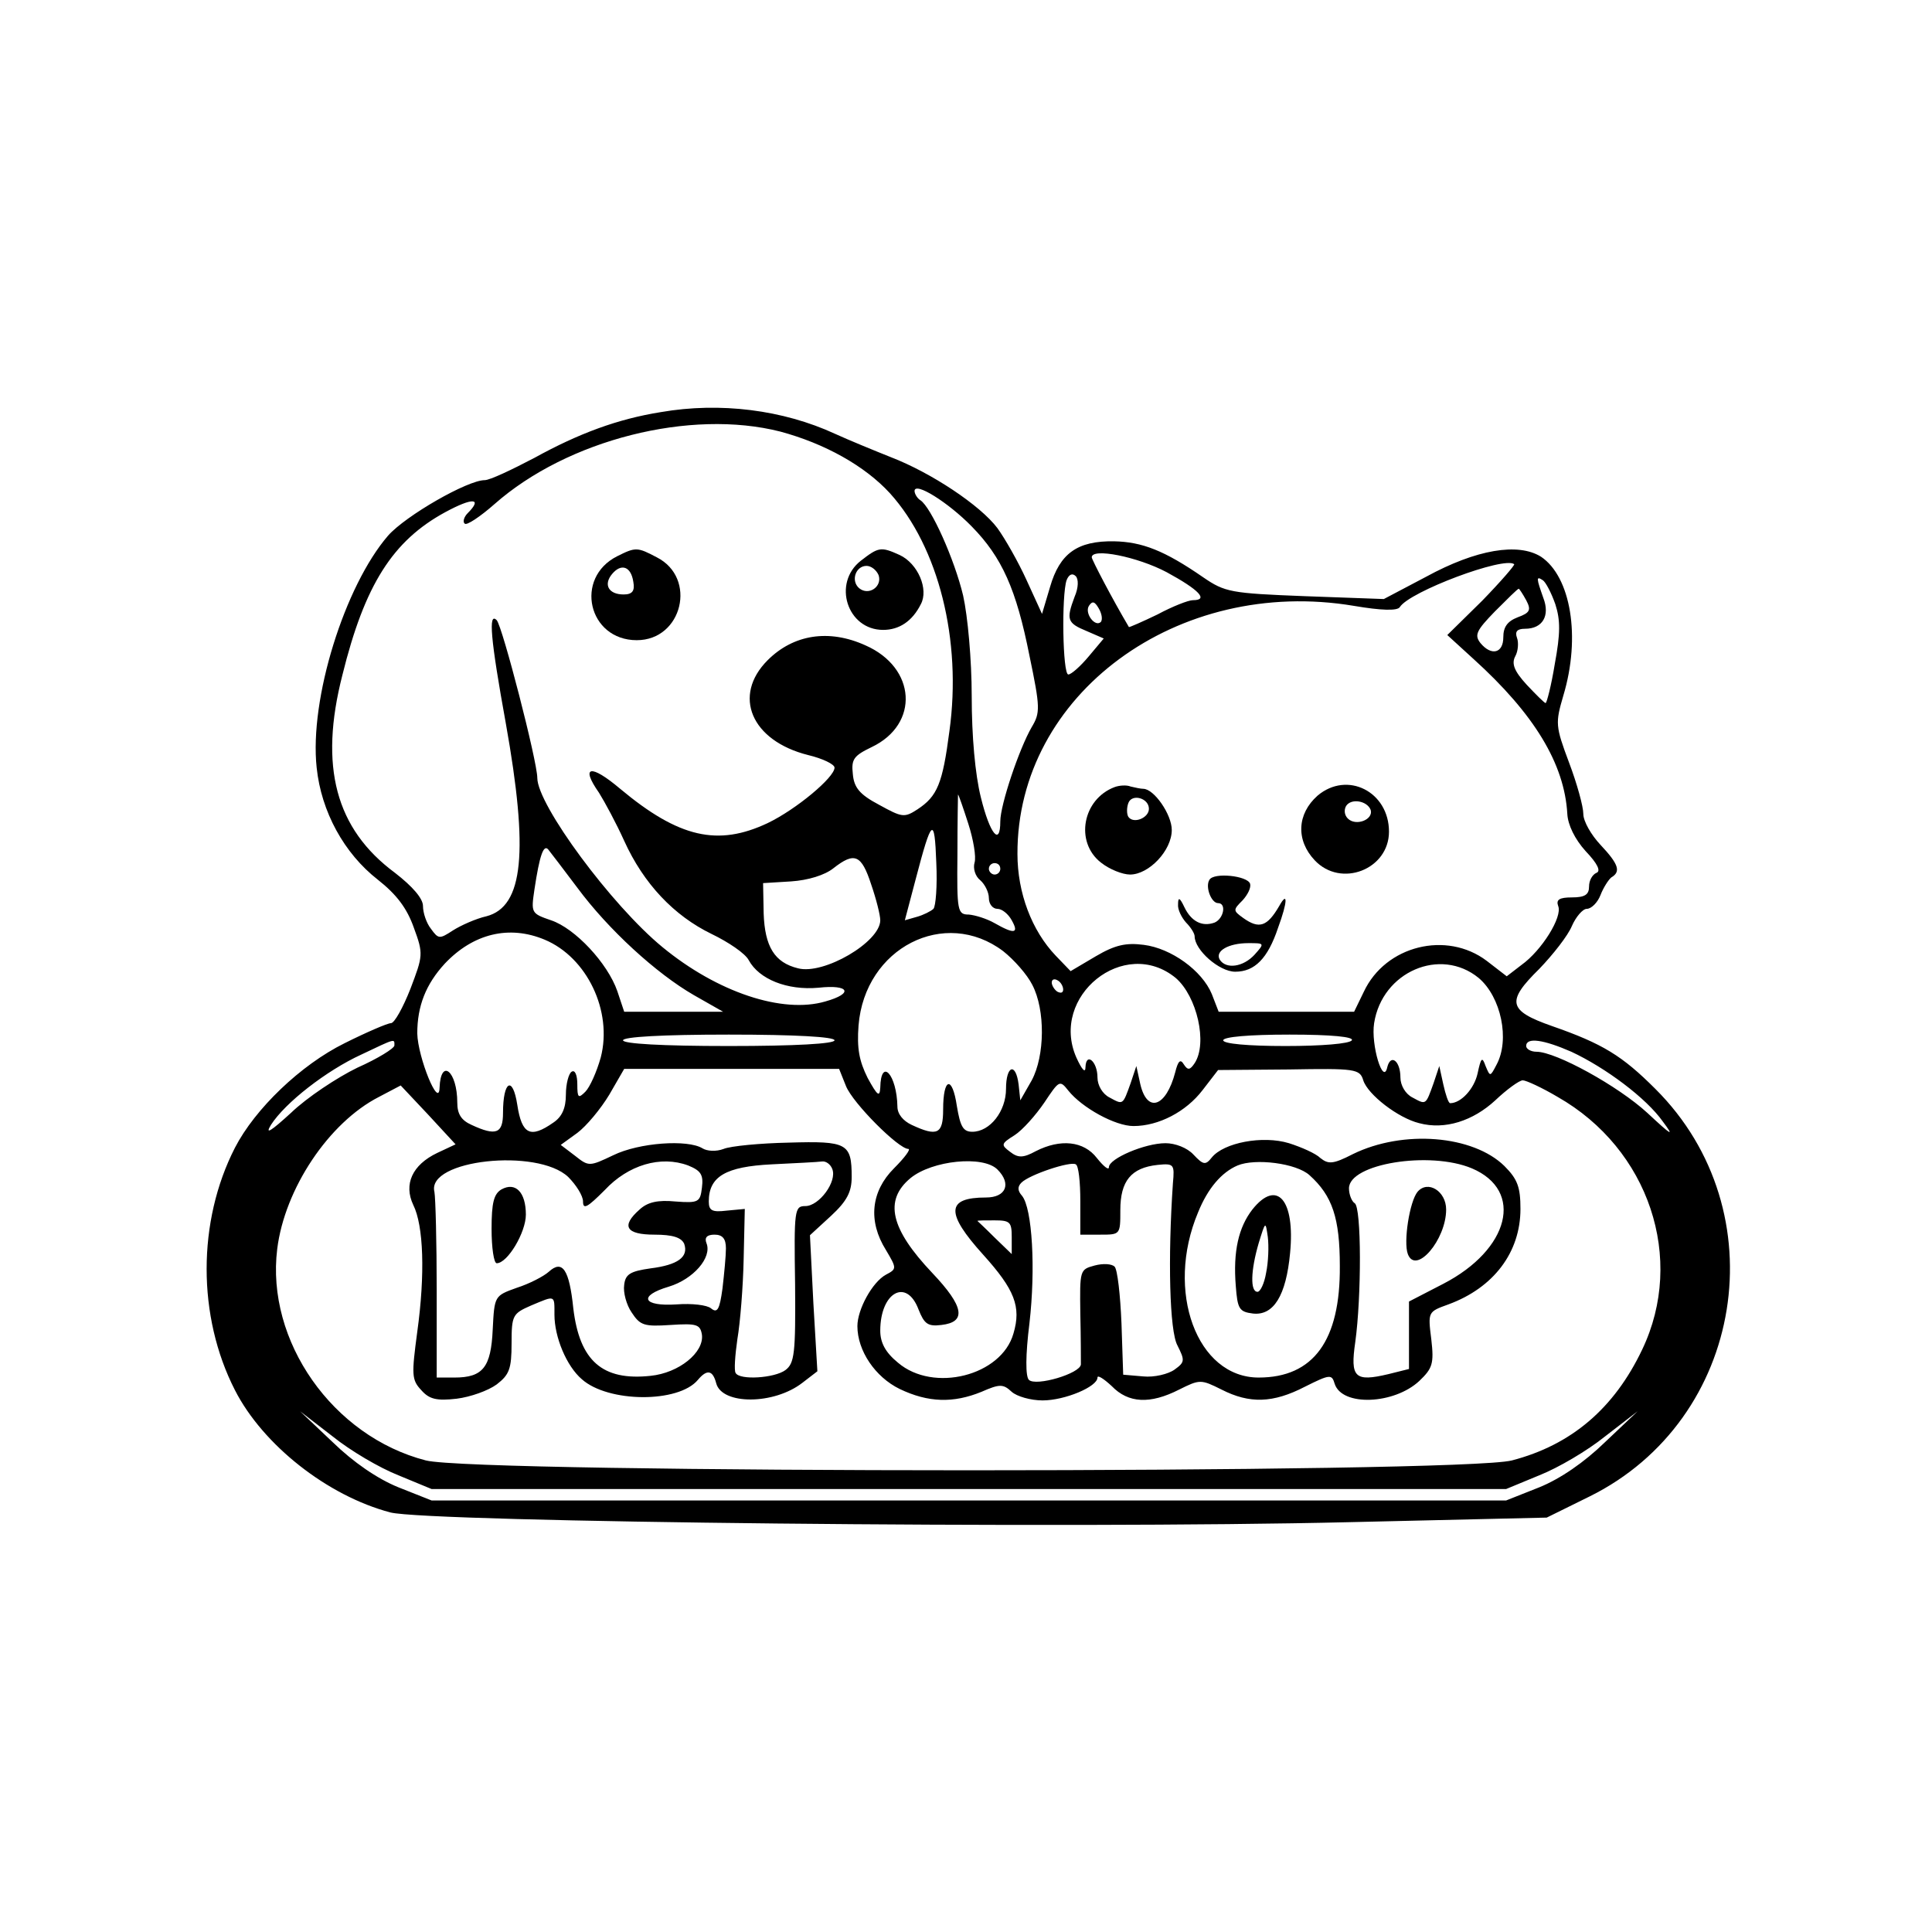 <?xml version="1.0" standalone="no"?>
<!DOCTYPE svg PUBLIC "-//W3C//DTD SVG 20010904//EN"
 "http://www.w3.org/TR/2001/REC-SVG-20010904/DTD/svg10.dtd">
<svg version="1.0" xmlns="http://www.w3.org/2000/svg"
 width="338pt" height="338pt" viewBox="0 0 338 338"
 preserveAspectRatio="xMidYMid meet">

<g transform="translate(0,338) scale(0.1,-0.1)"
fill="#000000" stroke="none">
<path d="M1156 2659 c-75 -12 -143 -37 -221 -80 -40 -21 -78 -39 -87 -39 -30
0 -138 -62 -169 -97 -76 -88 -138 -286 -125 -406 8 -77 48 -150 107 -196 33
-26 51 -50 63 -84 17 -46 16 -49 -6 -107 -13 -33 -28 -60 -34 -60 -6 0 -43
-16 -81 -35 -77 -38 -157 -115 -192 -183 -66 -129 -66 -295 0 -424 49 -96 162
-185 272 -214 66 -17 1180 -29 1678 -17 l345 8 75 37 c271 134 330 499 115
713 -58 58 -92 79 -181 110 -77 27 -80 43 -22 100 24 25 50 58 57 75 7 16 19
30 26 30 8 0 19 11 24 24 5 13 14 27 19 31 17 10 13 23 -19 57 -16 17 -30 41
-30 54 0 13 -11 53 -25 90 -24 64 -24 69 -10 117 31 103 13 208 -39 243 -40
25 -113 13 -201 -35 l-74 -39 -138 5 c-130 5 -140 7 -178 33 -68 47 -107 62
-156 63 -64 1 -95 -21 -112 -80 l-14 -47 -27 59 c-15 33 -38 73 -51 91 -30 40
-116 97 -186 124 -30 12 -74 30 -98 41 -91 42 -201 56 -305 38z m209 -34 c78
-21 148 -60 192 -108 85 -94 126 -257 104 -416 -12 -92 -21 -114 -56 -137 -23
-15 -27 -14 -67 8 -34 18 -44 30 -46 54 -3 26 2 32 33 47 84 40 78 139 -11
178 -64 29 -126 19 -171 -26 -62 -62 -29 -141 71 -166 25 -6 46 -16 46 -22 0
-17 -67 -73 -117 -97 -87 -41 -155 -26 -258 60 -52 44 -70 40 -37 -7 10 -16
30 -53 44 -84 34 -75 87 -131 153 -163 29 -14 59 -34 65 -46 18 -33 67 -53
122 -48 54 6 62 -10 12 -24 -75 -22 -189 16 -285 95 -89 73 -219 249 -219 296
0 29 -61 265 -71 276 -15 15 -11 -32 16 -181 40 -224 31 -320 -34 -337 -18 -4
-45 -16 -59 -25 -23 -15 -25 -15 -38 3 -8 10 -14 28 -14 40 0 13 -18 34 -49
58 -104 77 -133 186 -92 346 39 158 88 235 180 285 48 26 66 25 39 -2 -6 -6
-9 -15 -5 -18 3 -4 27 12 52 34 128 113 343 167 500 127z m335 -166 c53 -54
78 -110 101 -226 19 -91 19 -100 4 -125 -22 -38 -55 -136 -55 -165 0 -44 -18
-23 -34 42 -10 40 -16 107 -16 177 0 64 -7 140 -15 176 -15 63 -56 155 -75
167 -5 3 -10 11 -10 16 0 17 59 -20 100 -62z m341 -80 c57 -31 74 -49 46 -49
-8 0 -36 -11 -62 -25 -27 -13 -50 -23 -50 -22 -29 49 -65 118 -65 122 0 17 80
1 131 -26z m552 -50 l-61 -60 46 -42 c106 -96 159 -183 164 -271 1 -19 13 -44
32 -65 21 -22 27 -35 19 -38 -7 -3 -13 -13 -13 -24 0 -14 -7 -19 -30 -19 -22
0 -28 -4 -24 -15 8 -19 -29 -78 -64 -103 l-26 -20 -35 27 c-70 53 -177 27
-215 -54 l-17 -35 -118 0 -119 0 -12 31 c-17 41 -71 80 -119 86 -31 4 -50 0
-84 -20 l-44 -26 -26 27 c-42 44 -67 110 -67 178 -1 279 280 486 589 434 47
-8 76 -9 80 -2 17 27 182 89 200 75 2 -1 -23 -30 -56 -64z m-713 7 c-15 -40
-13 -46 21 -60 l30 -13 -26 -31 c-15 -18 -31 -32 -36 -32 -10 0 -12 139 -3
165 4 10 10 13 16 7 5 -5 5 -20 -2 -36z m841 -13 c9 -28 9 -51 -1 -105 -6 -37
-14 -68 -16 -68 -2 0 -17 15 -33 32 -22 24 -27 37 -20 50 5 9 6 24 3 32 -4 11
0 16 14 16 31 0 44 23 32 54 -12 34 -13 39 -1 31 5 -3 15 -22 22 -42z m-51 7
c9 -17 7 -22 -15 -30 -18 -7 -25 -17 -25 -35 0 -28 -21 -33 -40 -10 -11 14 -7
22 25 55 22 22 40 40 42 40 1 0 7 -9 13 -20z m-744 -38 c-10 -10 -29 15 -21
28 6 9 10 8 17 -4 6 -10 7 -20 4 -24z m-232 -353 c9 -28 14 -58 11 -68 -3 -10
1 -24 10 -31 8 -7 15 -21 15 -31 0 -11 7 -19 15 -19 8 0 19 -9 25 -20 13 -23
5 -25 -30 -5 -14 8 -34 14 -45 15 -20 0 -21 6 -20 105 0 58 1 105 1 105 1 0 9
-23 18 -51z m-61 -149 c-4 -4 -18 -11 -29 -14 l-21 -6 19 72 c28 107 33 111
36 29 2 -41 -1 -77 -5 -81z m-623 37 c54 -73 138 -150 204 -188 l51 -29 -87 0
-86 0 -12 36 c-17 49 -74 110 -116 124 -35 12 -35 13 -29 54 9 60 16 79 24 70
4 -5 27 -35 51 -67z m514 6 c9 -26 16 -54 16 -63 0 -38 -99 -96 -144 -84 -41
10 -58 38 -60 96 l-1 53 49 3 c30 2 59 11 74 23 37 29 49 24 66 -28z m226 27
c0 -5 -4 -10 -10 -10 -5 0 -10 5 -10 10 0 6 5 10 10 10 6 0 10 -4 10 -10z
m-797 -124 c74 -31 119 -125 98 -206 -7 -25 -19 -52 -27 -60 -12 -12 -14 -11
-14 13 0 16 -4 26 -10 22 -5 -3 -10 -21 -10 -40 0 -24 -7 -39 -22 -49 -40 -28
-55 -21 -63 31 -8 52 -25 42 -25 -14 0 -36 -12 -41 -55 -21 -18 8 -25 19 -25
39 0 55 -29 79 -31 26 -1 -38 -38 53 -39 95 0 48 15 86 48 122 50 53 113 68
175 42z m802 -20 c19 -15 42 -41 51 -59 23 -44 22 -124 -1 -167 l-20 -35 -3
28 c-5 39 -22 33 -22 -8 0 -39 -28 -75 -59 -75 -16 0 -21 9 -27 45 -8 54 -24
50 -24 -6 0 -43 -10 -48 -55 -27 -15 7 -25 19 -25 32 -1 56 -29 87 -30 33 -1
-17 -5 -14 -22 17 -15 30 -19 52 -16 92 11 136 151 207 253 130z m302 -47 c37
-32 56 -114 33 -149 -8 -12 -12 -13 -19 -2 -6 10 -10 6 -15 -14 -16 -61 -49
-72 -61 -21 l-7 32 -10 -30 c-14 -39 -13 -38 -37 -25 -12 6 -21 21 -21 35 0
28 -20 45 -21 18 0 -11 -6 -5 -16 17 -47 107 84 213 174 139z m530 0 c39 -33
55 -108 31 -152 -11 -21 -11 -21 -19 -2 -6 17 -8 15 -14 -13 -6 -27 -29 -52
-48 -52 -3 0 -8 15 -12 33 l-7 32 -10 -30 c-14 -39 -13 -38 -37 -25 -12 6 -21
21 -21 35 0 29 -17 42 -23 18 -7 -33 -29 39 -23 77 14 90 116 134 183 79z
m-727 -20 c0 -6 -4 -7 -10 -4 -5 3 -10 11 -10 16 0 6 5 7 10 4 6 -3 10 -11 10
-16z m-400 -89 c0 -6 -68 -10 -185 -10 -117 0 -185 4 -185 10 0 6 68 10 185
10 117 0 185 -4 185 -10z m905 0 c-4 -6 -53 -10 -116 -10 -66 0 -109 4 -109
10 0 6 45 10 116 10 74 0 113 -4 109 -10z m-1675 -9 c0 -5 -29 -23 -65 -39
-35 -17 -88 -52 -116 -79 -35 -32 -46 -39 -35 -21 25 39 97 95 158 123 61 29
58 28 58 16z m2059 -11 c60 -28 131 -81 160 -122 21 -28 16 -25 -27 15 -51 47
-160 107 -194 107 -10 0 -18 5 -18 10 0 16 31 11 79 -10z m-1269 -60 c12 -30
92 -110 109 -110 5 0 -6 -15 -25 -34 -40 -40 -46 -92 -14 -143 19 -32 19 -33
0 -43 -24 -13 -50 -61 -50 -90 0 -43 31 -89 74 -110 50 -24 94 -25 143 -5 32
14 38 14 53 0 9 -8 33 -15 54 -15 39 0 96 24 96 40 0 5 11 -2 25 -15 29 -30
67 -32 118 -6 36 18 38 18 74 0 49 -25 90 -24 146 5 44 22 47 22 52 5 13 -40
104 -36 148 5 23 22 26 30 21 73 -6 48 -6 48 30 61 79 29 126 91 126 167 0 38
-5 52 -28 75 -55 54 -177 64 -265 21 -35 -18 -43 -18 -57 -7 -8 8 -33 19 -55
26 -46 14 -114 1 -135 -25 -11 -14 -15 -13 -32 5 -11 12 -32 20 -49 20 -36 0
-99 -27 -99 -42 0 -6 -9 1 -21 16 -23 30 -64 34 -107 12 -22 -12 -31 -12 -45
-1 -16 12 -16 14 8 29 14 9 37 35 52 57 26 39 27 40 42 21 24 -30 82 -62 114
-62 44 0 92 25 121 63 l27 35 124 1 c116 2 124 1 130 -19 8 -25 61 -66 98 -75
45 -12 94 4 133 40 20 19 42 35 48 35 6 0 34 -13 61 -29 160 -91 224 -283 148
-442 -49 -103 -124 -167 -228 -194 -89 -23 -1810 -23 -1900 0 -163 42 -280
209 -260 370 13 105 90 221 178 266 l38 20 48 -51 48 -52 -32 -15 c-44 -21
-59 -55 -42 -91 18 -36 21 -121 7 -222 -10 -75 -10 -84 7 -102 14 -16 27 -19
62 -15 24 3 55 14 70 25 22 17 26 27 26 72 0 49 2 52 34 66 43 18 41 19 41
-16 0 -39 21 -90 48 -113 46 -41 169 -42 203 -1 16 19 26 17 32 -6 10 -38 101
-38 151 1 l26 20 -7 119 -6 119 37 34 c28 26 36 42 36 68 0 59 -8 63 -110 60
-50 -1 -102 -6 -114 -11 -13 -5 -29 -4 -37 1 -26 16 -111 10 -156 -12 -42 -20
-43 -20 -67 -1 l-25 19 29 21 c16 12 41 42 56 67 l26 45 188 0 188 0 12 -30z
m-486 -159 c14 -14 26 -33 26 -43 0 -15 8 -10 38 20 41 44 98 61 146 43 22 -9
27 -16 24 -39 -3 -25 -6 -27 -46 -24 -31 3 -49 -1 -63 -14 -33 -29 -24 -44 26
-44 32 0 47 -5 52 -16 8 -23 -11 -37 -59 -43 -35 -5 -44 -10 -46 -29 -2 -13 4
-35 13 -48 15 -23 22 -25 68 -22 46 3 52 1 55 -17 4 -31 -40 -67 -90 -72 -84
-9 -124 26 -135 118 -7 68 -19 86 -43 64 -9 -8 -34 -21 -56 -28 -39 -14 -39
-14 -42 -73 -3 -66 -17 -84 -67 -84 l-31 0 0 153 c0 83 -2 161 -4 172 -14 56
180 77 234 26z m462 14 c9 -22 -23 -65 -47 -65 -19 0 -20 -6 -18 -137 1 -121
-1 -138 -17 -150 -19 -14 -80 -18 -87 -5 -3 4 -1 31 3 59 5 29 10 92 11 140
l2 88 -32 -3 c-25 -3 -31 0 -31 16 0 44 30 61 110 65 41 2 81 4 88 5 7 1 15
-5 18 -13z m289 -1 c25 -25 15 -49 -20 -49 -70 0 -71 -27 -5 -100 55 -61 67
-91 53 -138 -21 -74 -140 -104 -202 -51 -22 18 -31 35 -31 56 0 67 46 93 67
37 10 -25 16 -30 40 -27 44 5 40 32 -16 91 -73 77 -85 127 -38 166 38 31 127
40 152 15z m145 -55 l0 -59 35 0 c35 0 35 0 35 43 0 51 19 74 65 79 29 3 30 1
27 -32 -9 -131 -6 -259 8 -284 13 -26 13 -29 -5 -42 -11 -8 -36 -14 -55 -12
l-35 3 -3 90 c-2 49 -7 94 -12 99 -5 5 -20 6 -35 2 -26 -7 -26 -8 -25 -84 1
-42 1 -82 1 -89 -1 -16 -79 -39 -91 -27 -6 6 -6 43 1 99 11 95 5 201 -13 223
-8 9 -8 16 -1 23 14 14 86 38 95 32 5 -2 8 -31 8 -64z m401 45 c40 -36 53 -75
53 -159 1 -130 -46 -195 -142 -195 -108 0 -164 151 -106 289 17 42 41 70 69
82 31 13 103 4 126 -17z m284 12 c92 -39 66 -142 -50 -202 l-60 -31 0 -59 0
-59 -36 -9 c-59 -14 -67 -6 -58 56 11 79 11 236 -1 243 -5 3 -10 15 -10 26 0
43 141 66 215 35z m-805 -120 l0 -30 -30 29 c-16 16 -30 29 -30 29 0 1 14 1
30 1 27 0 30 -3 30 -29z m-500 -20 c0 -13 -3 -44 -6 -70 -5 -37 -9 -44 -20
-35 -7 6 -34 9 -60 7 -60 -4 -68 15 -14 31 43 13 76 51 66 76 -4 10 1 15 14
15 14 0 20 -7 20 -24z m-573 -397 l58 -24 940 0 940 0 58 24 c33 13 84 43 115
68 l57 44 -57 -54 c-36 -35 -78 -64 -115 -79 l-58 -23 -940 0 -940 0 -58 23
c-37 15 -79 44 -115 79 l-57 54 57 -44 c31 -25 82 -55 115 -68z"/>
<path d="M1080 2407 c-76 -38 -51 -147 34 -147 80 0 106 109 35 145 -34 18
-37 18 -69 2z m28 -45 c3 -16 -2 -22 -17 -22 -26 0 -36 17 -20 36 16 19 33 13
37 -14z"/>
<path d="M1506 2399 c-50 -39 -24 -121 39 -121 28 0 51 15 66 45 14 26 -5 71
-37 86 -33 15 -37 14 -68 -10z m31 -25 c7 -20 -17 -37 -34 -23 -15 13 -6 39
13 39 8 0 17 -7 21 -16z"/>
<path d="M1950 2003 c-56 -21 -70 -96 -24 -132 15 -12 38 -21 51 -21 33 0 73
42 73 78 0 27 -31 72 -50 72 -4 0 -14 2 -22 4 -7 3 -20 2 -28 -1z m60 -38 c0
-16 -27 -27 -36 -14 -3 5 -3 16 0 24 6 17 36 9 36 -10z"/>
<path d="M2305 1988 c-36 -32 -38 -78 -5 -113 46 -49 130 -16 130 50 0 70 -73
107 -125 63z m93 -25 c5 -17 -26 -29 -40 -15 -6 6 -7 15 -3 22 9 14 37 9 43
-7z"/>
<path d="M2116 1841 c-8 -12 3 -41 15 -41 15 0 10 -27 -6 -34 -22 -8 -41 2
-53 27 -8 17 -11 18 -11 5 -1 -9 6 -23 14 -32 8 -8 15 -19 15 -24 0 -24 43
-62 71 -62 34 0 57 23 75 77 17 46 17 65 2 38 -21 -36 -35 -41 -63 -21 -18 13
-18 14 -1 31 9 10 15 22 13 29 -5 14 -63 20 -71 7z m79 -131 c-20 -22 -50 -26
-61 -9 -9 15 15 29 50 29 28 0 29 0 11 -20z"/>
<path d="M877 1299 c-13 -8 -17 -23 -17 -69 0 -33 4 -60 9 -60 19 0 51 54 51
85 0 39 -18 58 -43 44z"/>
<path d="M2191 1264 c-24 -31 -34 -73 -29 -134 3 -40 6 -45 30 -48 36 -4 58
31 65 106 9 93 -23 130 -66 76z m24 -111 c-3 -18 -10 -33 -15 -33 -13 0 -12
37 2 85 12 39 12 39 16 11 2 -16 1 -44 -3 -63z"/>
<path d="M2480 1295 c-14 -17 -25 -88 -17 -109 14 -37 67 25 67 78 0 32 -32
52 -50 31z"/>
</g>
</svg>
